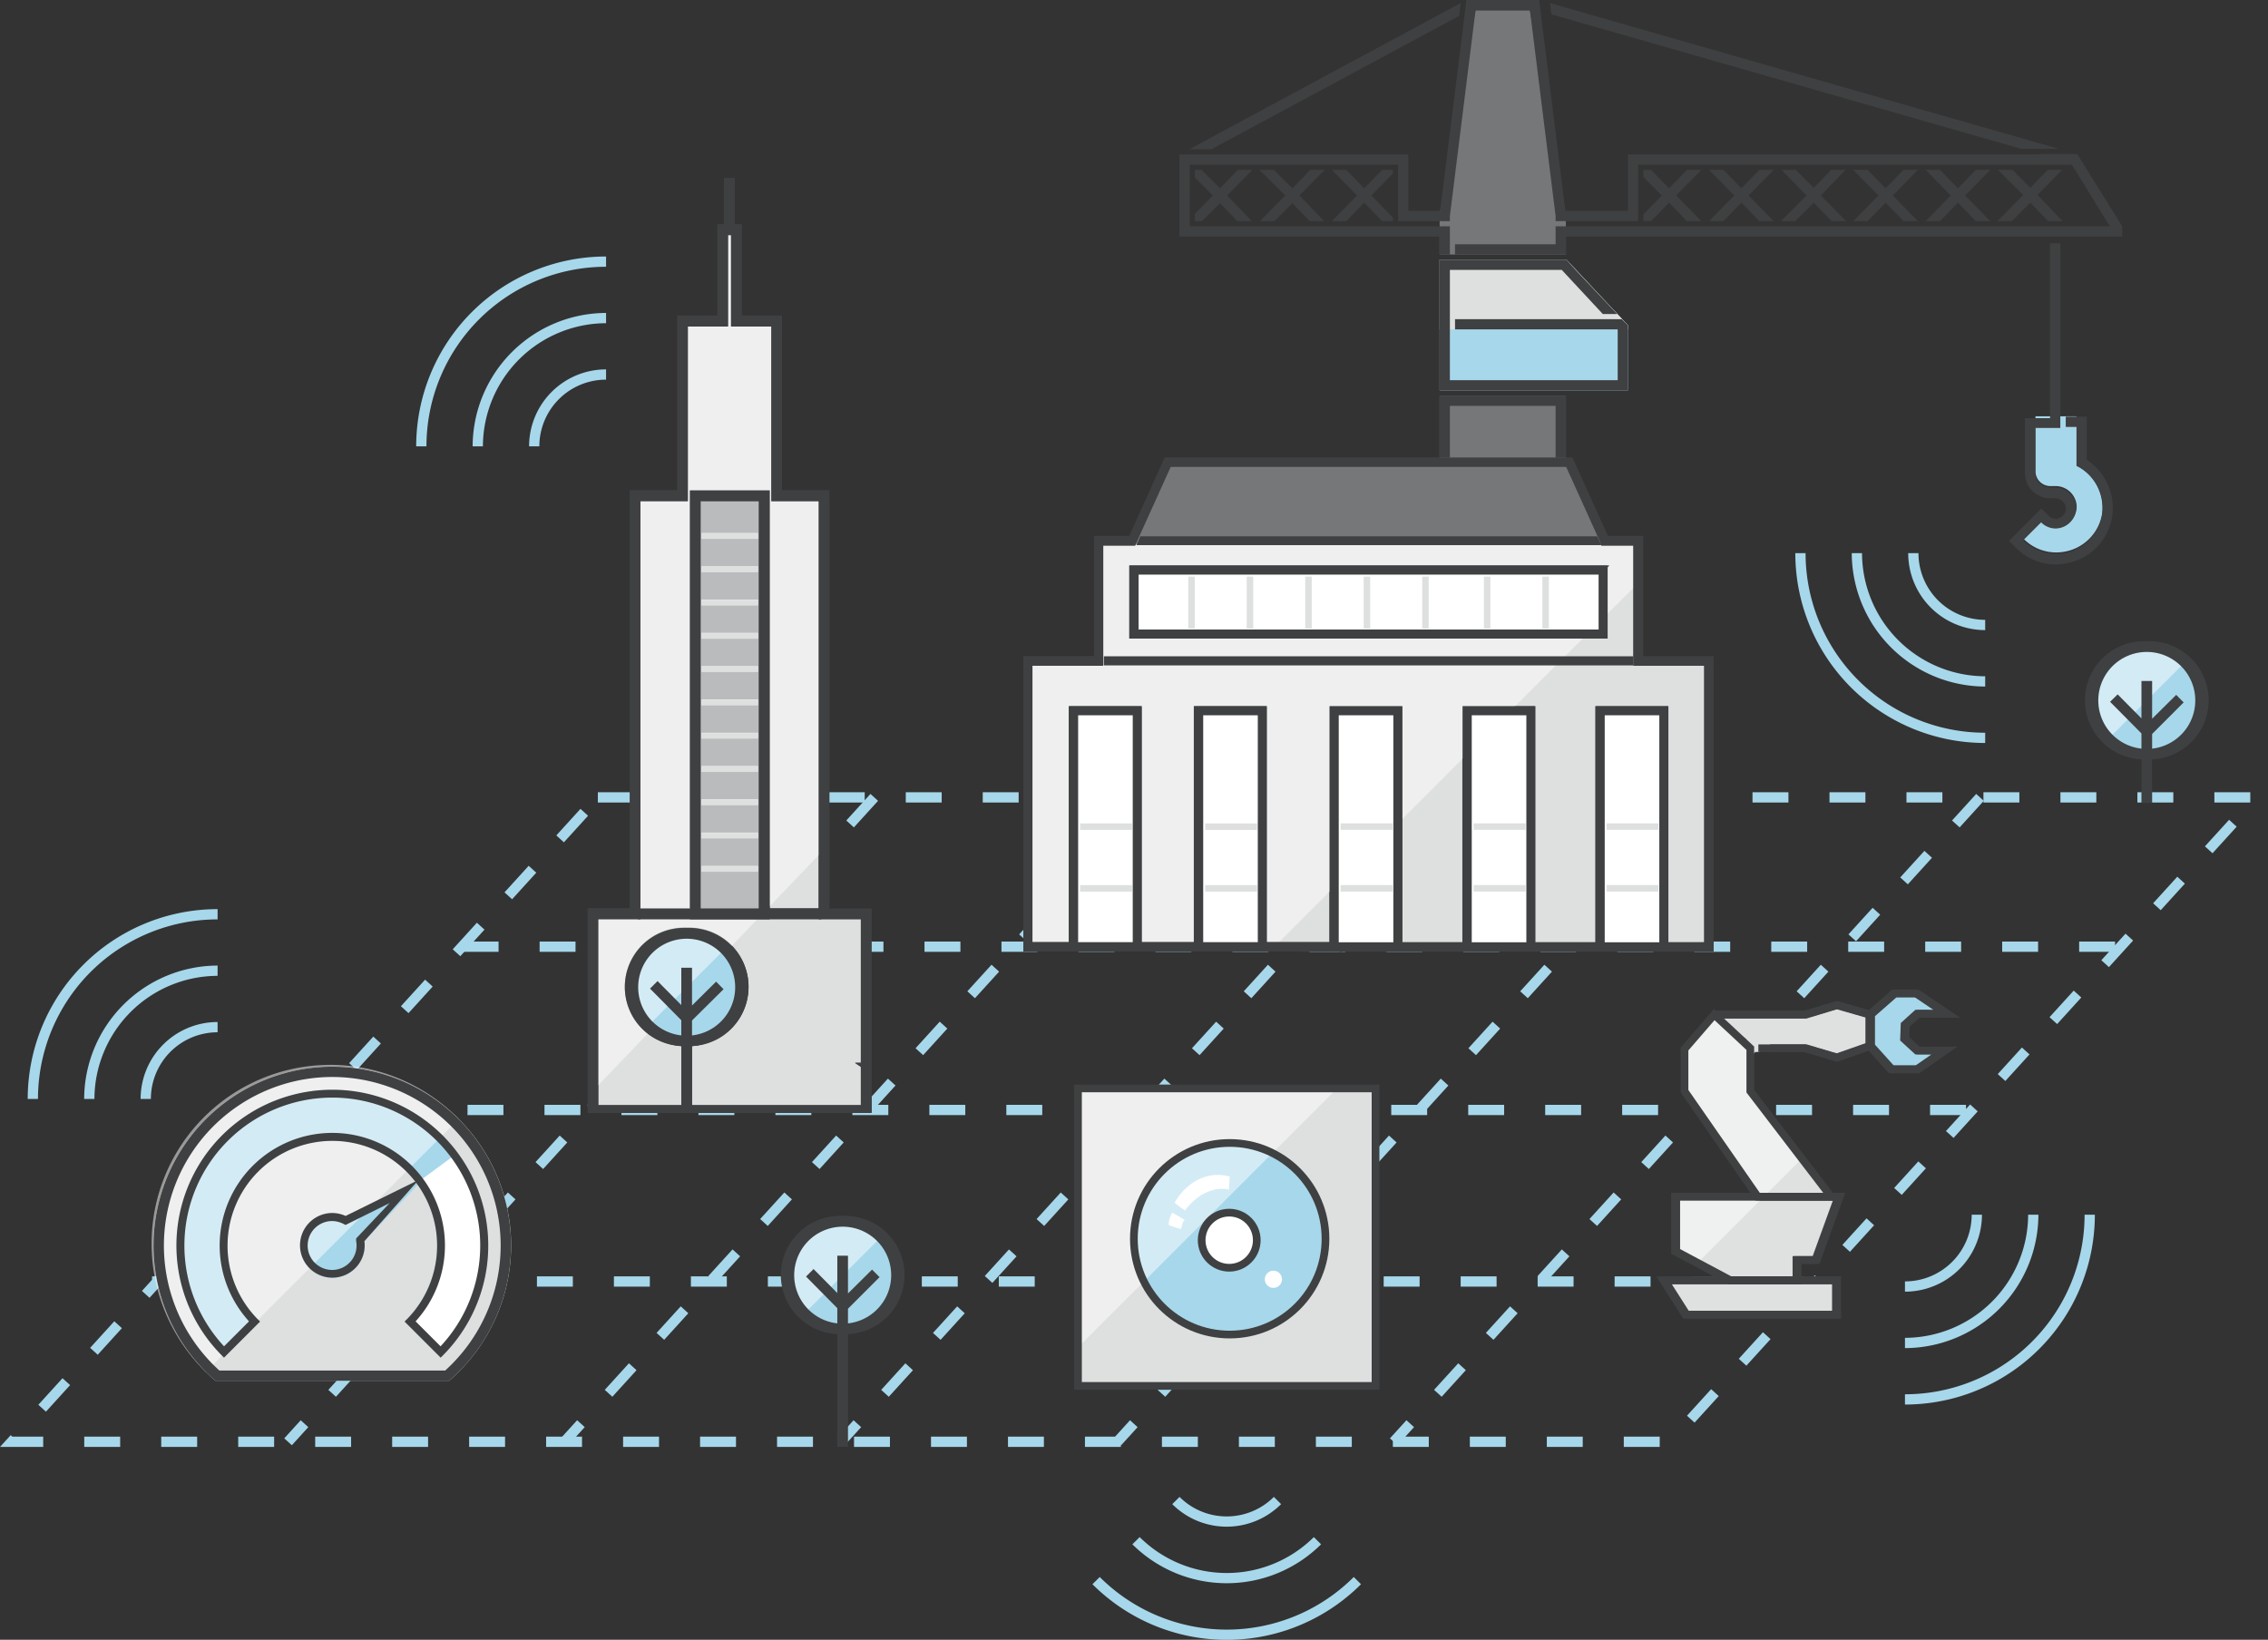 <?xml version="1.0" encoding="UTF-8"?>
<svg xmlns="http://www.w3.org/2000/svg" id="Layer_1" viewBox="0 0 441.95 319.57">
  <rect x="0" y="0" width="441.95" height="319.57" fill="#333333" stroke="none"/>
  <defs>
    <style>.cls-1,.cls-12,.cls-20{fill:none;}.cls-1{stroke:#a7d7ea;stroke-width:2px;stroke-dasharray:7 8;}.cls-1,.cls-13,.cls-14,.cls-16,.cls-17,.cls-18,.cls-19,.cls-20,.cls-21,.cls-3,.cls-8{stroke-miterlimit:10;}.cls-2{fill:#dedfdf;}.cls-19,.cls-3{fill:#a6d7ea;}.cls-3{stroke:#a6d7ea;}.cls-4{fill:#26d068;}.cls-15,.cls-21,.cls-5,.cls-6{fill:#fff;}.cls-15,.cls-6{opacity:0.5;}.cls-16,.cls-17,.cls-7,.cls-8{fill:#3f4041;}.cls-13,.cls-14,.cls-16,.cls-17,.cls-18,.cls-19,.cls-20,.cls-21,.cls-8{stroke:#3f4041;}.cls-18,.cls-9{fill:#dfe0e0;}.cls-10,.cls-13{fill:#a7d7ea;}.cls-11,.cls-14{fill:#757778;}.cls-15{isolation:isolate;}.cls-16{stroke-width:0.5px;}.cls-17{stroke-width:0.54px;}.cls-18,.cls-19,.cls-20,.cls-21{stroke-width:1.5px;}</style>
  </defs>
  <title>appdirect-industrial-iot-challenge</title>
  <polygon class="cls-1" points="116.5 155.4 439.69 155.4 325.46 280.99 2.26 280.99 116.5 155.4"></polygon>
  <line class="cls-1" x1="29.63" y1="249.75" x2="352.83" y2="249.75"></line>
  <line class="cls-1" x1="61.1" y1="216.32" x2="384.3" y2="216.32"></line>
  <line class="cls-1" x1="90.15" y1="184.5" x2="413.35" y2="184.5"></line>
  <line class="cls-1" x1="385.83" y1="155.4" x2="271.59" y2="280.99"></line>
  <line class="cls-1" x1="331.96" y1="155.4" x2="217.73" y2="280.99"></line>
  <line class="cls-1" x1="278.09" y1="155.4" x2="163.86" y2="280.99"></line>
  <line class="cls-1" x1="224.23" y1="155.4" x2="109.99" y2="280.99"></line>
  <line class="cls-1" x1="170.36" y1="155.4" x2="56.13" y2="280.99"></line>
  <path class="cls-2" d="M68.49,318.37h45.56a34.85,34.85,0,1,0-45.56,0Z" transform="translate(-26.52 -49.27)"></path>
  <path class="cls-3" d="M70.16,313.12l6.32-6.32a20.92,20.92,0,1,1,29.58,0l6.32,6.32a29.86,29.86,0,1,0-42.22,0Z" transform="translate(-26.52 -49.27)"></path>
  <polygon class="cls-4" points="80.62 231 80.62 231 80.62 231 80.62 231"></polygon>
  <path class="cls-3" d="M107.14,280.27,93.9,286.84A5.8,5.8,0,1,0,97,291l10.16-10.73h0Z" transform="translate(-26.52 -49.27)"></path>
  <path class="cls-5" d="M108.09,279.57a20.92,20.92,0,0,1-2,27.23l6.32,6.32a29.86,29.86,0,0,0,2.89-38.87Z" transform="translate(-26.52 -49.27)"></path>
  <path class="cls-6" d="M115.91,267.37a34.85,34.85,0,1,0-49.28,49.28Z" transform="translate(-26.52 -49.27)"></path>
  <polygon class="cls-7" points="80.62 231 80.62 231 80.62 231 80.62 231"></polygon>
  <polyline class="cls-7" points="80.62 231 80.62 231 80.62 231"></polyline>
  <path class="cls-8" d="M104.71,282.07l-8.11,8.57-.18.19,0,.26a5.26,5.26,0,0,1-5.18,6.18A5.3,5.3,0,0,1,87,295.14a5.27,5.27,0,0,1,4.22-8.4,5.33,5.33,0,0,1,2.4.58l.24.12.24-.12,10.57-5.25m1.36-1.27-12.16,6a5.84,5.84,0,0,0-2.64-.63A5.8,5.8,0,1,0,97,291Z" transform="translate(-26.52 -49.27)"></path>
  <path class="cls-8" d="M91.27,262.68a29.33,29.33,0,0,1,21.11,49.69l-5.57-5.57a21.45,21.45,0,1,0-31.07,0l-5.57,5.57a29.33,29.33,0,0,1,21.11-49.69m0-.53a29.86,29.86,0,0,0-21.11,51l6.32-6.32a20.92,20.92,0,1,1,29.58,0l6.32,6.32a29.86,29.86,0,0,0-21.11-51Z" transform="translate(-26.52 -49.27)"></path>
  <path class="cls-7" d="M91.27,259.16a32.85,32.85,0,0,1,22,57.21h-44a32.85,32.85,0,0,1,22-57.21m0-2a34.85,34.85,0,0,0-22.78,61.21h45.56a34.85,34.85,0,0,0-22.78-61.21Z" transform="translate(-26.52 -49.27)"></path>
  <polygon class="cls-9" points="339.41 202.74 341.23 204.43 341.76 205.02 342.91 205.02 346.26 201.74 339.41 202.74"></polygon>
  <path class="cls-10" d="M431.16,140v-4.6h0v-5h-8v10.7a2.9,2.9,0,0,0,2.9,2.9h.9a4.13,4.13,0,0,1,4.2,3.6,4,4,0,0,1-4,4.4,3.63,3.63,0,0,1-2.8-1.2l-3.5,3.5a8.93,8.93,0,0,0,7.9,2.5,9,9,0,0,0,7.4-7.5A9.29,9.29,0,0,0,431.16,140Z" transform="translate(-26.52 -49.27)"></path>
  <polygon class="cls-10" points="317.23 76.1 280.53 76.1 280.53 50.6 305.23 50.6 317.23 63.4 317.23 76.1"></polygon>
  <polygon class="cls-2" points="317.23 63.4 305.23 50.6 280.53 50.6 280.53 64.2 317.23 64.2 317.23 63.4"></polygon>
  <path class="cls-10" d="M378.36,157.07a35,35,0,0,0,35,35v2a37,37,0,0,1-37-37Z" transform="translate(-26.52 -49.27)"></path>
  <path class="cls-10" d="M389.36,157.07a24.07,24.07,0,0,0,24,24v2a26.08,26.08,0,0,1-26-26Z" transform="translate(-26.52 -49.27)"></path>
  <path class="cls-10" d="M400.36,157.07a13,13,0,0,0,13,13v2a15,15,0,0,1-15-15Z" transform="translate(-26.52 -49.27)"></path>
  <polygon class="cls-11" points="305.13 49.6 305.13 41.9 298.13 2 292.83 2 287.53 2 280.53 41.8 280.53 49.6 305.13 49.6"></polygon>
  <rect class="cls-11" x="280.53" y="77.1" width="24.6" height="13"></rect>
  <polygon class="cls-7" points="284.63 0.6 231.73 29.1 236.03 29.1 284.33 3.1 284.63 0.6"></polygon>
  <line class="cls-12" x1="299.93" x2="404.83" y2="30.1"></line>
  <polygon class="cls-7" points="271.43 33.1 269.33 33.1 265.83 36.7 262.33 33.1 259.53 33.1 264.43 38.1 259.53 43.1 262.33 43.1 265.83 39.5 269.33 43.1 271.43 43.1 271.43 42.4 267.23 38.1 271.43 33.8 271.43 33.1"></polygon>
  <polygon class="cls-7" points="253.23 38.1 258.13 33.1 255.33 33.1 251.83 36.7 248.23 33.1 245.43 33.1 250.43 38.1 245.53 43.1 248.33 43.1 251.83 39.6 255.23 43.1 258.03 43.1 253.23 38.1"></polygon>
  <polygon class="cls-7" points="239.13 38.1 244.03 33.1 241.23 33.1 237.73 36.7 234.13 33.1 232.83 33.1 232.83 34.6 236.33 38.1 232.83 41.7 232.83 43.1 234.23 43.1 237.73 39.6 241.13 43.1 243.93 43.1 239.13 38.1"></polygon>
  <polygon class="cls-7" points="368.83 38.1 373.73 33.1 370.93 33.1 367.43 36.7 363.93 33.1 361.13 33.1 366.03 38.1 361.13 43.1 363.93 43.1 367.43 39.5 370.93 43.1 373.73 43.1 368.83 38.1"></polygon>
  <polygon class="cls-7" points="382.93 38.1 387.83 33.1 385.03 33.1 381.53 36.7 378.03 33.1 375.23 33.1 380.13 38.1 375.23 43.1 378.03 43.1 381.53 39.5 385.03 43.1 387.83 43.1 382.93 38.1"></polygon>
  <polygon class="cls-7" points="401.83 33.1 399.03 33.1 395.63 36.6 392.13 33.1 389.33 33.1 394.23 38 389.23 43.1 392.03 43.1 395.63 39.5 399.13 43.1 401.93 43.1 397.03 38 401.83 33.1"></polygon>
  <polygon class="cls-7" points="326.63 38.1 331.53 33.1 328.73 33.1 325.23 36.7 321.73 33.1 320.23 33.1 320.23 34.5 323.83 38.1 320.23 41.8 320.23 43.1 321.73 43.1 325.23 39.5 328.73 43.1 331.53 43.1 326.63 38.1"></polygon>
  <polygon class="cls-7" points="340.73 38.1 345.63 33.1 342.83 33.1 339.33 36.7 335.83 33.1 333.03 33.1 337.93 38.1 333.03 43.1 335.83 43.1 339.33 39.5 342.83 43.1 345.63 43.1 340.73 38.1"></polygon>
  <polygon class="cls-7" points="354.83 38.1 359.63 33.1 356.83 33.1 353.43 36.6 349.93 33.1 347.13 33.1 352.03 38.1 347.03 43.1 349.83 43.1 353.43 39.5 356.93 43.1 359.73 43.1 354.83 38.1"></polygon>
  <polygon class="cls-7" points="303.13 77.1 282.53 77.1 280.53 77.1 280.53 79.1 280.53 89.2 282.53 89.2 282.53 79.1 303.13 79.1 303.13 89.2 305.13 89.2 305.13 79.1 305.13 77.1 303.13 77.1"></polygon>
  <polygon class="cls-7" points="393.83 29 401.13 29 302.03 0.6 302.33 2.8 393.83 29"></polygon>
  <polygon class="cls-7" points="404.83 30.1 404.83 30.1 404.63 30 397.33 30 397.63 30.1 319.23 30.1 317.23 30.1 317.23 32.1 317.23 41.1 305.03 41.1 303.03 25 299.93 0 298.13 0 292.83 0 287.53 0 285.73 0 285.53 1.8 280.63 41.1 274.43 41.1 274.43 32.1 274.43 30.1 272.43 30.1 231.83 30.1 229.83 30.1 229.83 32.1 229.83 44.1 229.83 46.1 231.83 46.1 272.43 46.1 274.43 46.1 280.53 46.1 280.53 47.6 280.53 49.6 282.53 49.6 282.53 47.6 282.53 44.1 280.53 44.1 276.53 44.1 274.43 44.1 273.53 44.1 272.43 44.1 270.43 44.1 231.83 44.1 231.83 32.1 272.43 32.1 272.43 41.1 272.43 43.1 273.53 43.1 274.43 43.1 280.53 43.1 282.03 43.1 282.53 43.1 282.53 42.1 287.53 2 292.83 2 298.13 2 303.13 42.1 303.13 43.1 304.03 43.1 305.13 43.1 317.23 43.1 319.23 43.1 319.23 41.1 319.23 32.1 403.73 32.1 411.13 44.1 322.33 44.1 319.23 44.1 317.23 44.1 314.43 44.1 313.73 44.1 305.13 44.1 303.13 44.1 303.13 47.6 283.53 47.6 283.53 49.6 303.13 49.6 305.13 49.6 305.13 47.6 305.13 46.1 317.23 46.1 319.23 46.1 413.53 46.1 413.53 44.1 404.83 30.1"></polygon>
  <polygon class="cls-7" points="316.03 62.2 313.33 62.2 313.03 62.2 312.23 62.2 310.33 62.2 285.93 62.2 283.53 62.2 283.53 64.2 312.23 64.2 312.23 64.2 314.23 64.2 315.23 64.2 315.23 74.1 282.53 74.1 282.53 65 282.53 64.2 282.53 62.2 282.53 60.6 282.53 56 282.53 52.6 283.53 52.6 285.93 52.6 302.73 52.6 304.03 52.6 304.33 52.6 312.33 61.2 315.13 61.2 307.03 52.6 307.03 52.6 305.23 50.6 304.03 50.6 302.73 50.6 283.53 50.6 282.53 50.6 280.53 50.6 280.53 52.6 280.53 62.2 280.53 64.2 280.53 76.1 317.23 76.1 317.23 64.2 317.23 63.4 316.03 62.2"></polygon>
  <path class="cls-7" d="M433.16,138.87v-8.4h-4.1v2h2.1v7.6a9,9,0,0,1-2.5,17,7.57,7.57,0,0,1-1.5.1,9.25,9.25,0,0,1-6.4-2.6l3.5-3.5a4,4,0,0,0,2.8,1.2,4.05,4.05,0,0,0,4-4.4,4.13,4.13,0,0,0-4.2-3.6H426a2.9,2.9,0,0,1-2.9-2.9v-8.7H428v-36h-2v34.1h-4.9v10.7a4.91,4.91,0,0,0,4.9,4.9h.9a2.18,2.18,0,0,1,2.2,1.8,1.65,1.65,0,0,1-.5,1.5,2.13,2.13,0,0,1-1.5.7,2,2,0,0,1-1.4-.6l-1.4-1.4-1.4,1.4-3.5,3.5-1.4,1.4,1.4,1.4a10.8,10.8,0,0,0,7.8,3.2,13.67,13.67,0,0,0,1.9-.2,11,11,0,0,0,9-9.1A11.26,11.26,0,0,0,433.16,138.87Z" transform="translate(-26.52 -49.27)"></path>
  <polygon class="cls-2" points="161.11 177.5 161.11 96.03 151.86 96.03 151.86 61.97 144.02 61.97 144.02 44.19 140.29 44.19 140.29 61.97 132.4 61.97 132.4 96.03 123.21 96.03 123.21 177.5 114.99 177.5 114.99 216.32 123.21 216.32 132.4 216.32 140.29 216.32 144.02 216.32 151.86 216.32 161.11 216.32 169.32 216.32 169.32 177.5 161.11 177.5"></polygon>
  <circle class="cls-13" cx="133.81" cy="192.32" r="11.03"></circle>
  <path class="cls-8" d="M194.77,255.64v9.48H142.6V227.85h8.22V146.38h9.24V112.32h7.84V94.54h1.57v17.79h7.84v34.06h9.24v81.47h8.22v29a8.42,8.42,0,0,1,1.08.86V226.83h-8.22V145.3h-9.24V111.24h-7.84V93.46h-3.73v17.79H159V145.3h-9.24v81.47h-8.22v38.82h54.33V254.83A8.06,8.06,0,0,1,194.77,255.64Z" transform="translate(-26.52 -49.27)"></path>
  <rect class="cls-8" x="141.59" y="35.16" width="1.08" height="9.08"></rect>
  <rect class="cls-8" x="124.83" y="177.5" width="34.71" height="1.08"></rect>
  <path class="cls-14" d="M176,145.3H161.47v82.55H176V145.3Z" transform="translate(-26.52 -49.27)"></path>
  <path class="cls-8" d="M174.87,146.38v80.39H162.55V146.38h12.33M176,145.3H161.47v82.55H176V145.3Z" transform="translate(-26.52 -49.27)"></path>
  <rect class="cls-2" x="136.67" y="103.87" width="11.03" height="1.08"></rect>
  <rect class="cls-2" x="136.67" y="110.36" width="11.03" height="1.08"></rect>
  <rect class="cls-2" x="136.67" y="116.85" width="11.03" height="1.08"></rect>
  <rect class="cls-2" x="136.67" y="123.33" width="11.03" height="1.08"></rect>
  <rect class="cls-2" x="136.67" y="129.82" width="11.03" height="1.08"></rect>
  <rect class="cls-2" x="136.67" y="136.31" width="11.03" height="1.08"></rect>
  <rect class="cls-2" x="136.67" y="142.8" width="11.03" height="1.08"></rect>
  <rect class="cls-2" x="136.67" y="149.28" width="11.03" height="1.08"></rect>
  <rect class="cls-2" x="136.67" y="155.77" width="11.03" height="1.08"></rect>
  <rect class="cls-2" x="136.67" y="162.26" width="11.03" height="1.08"></rect>
  <rect class="cls-2" x="136.67" y="168.75" width="11.03" height="1.08"></rect>
  <path class="cls-15" d="M160.33,230.56a11,11,0,0,0-7.78,18.81l15.62-15.62A11,11,0,0,0,160.33,230.56Z" transform="translate(-26.52 -49.27)"></path>
  <path class="cls-8" d="M160.33,230.56a11,11,0,0,0-1.08,22v-1.08a9.95,9.95,0,1,1,2.16,0v1.08a11,11,0,0,0-1.08-22Z" transform="translate(-26.52 -49.27)"></path>
  <polygon class="cls-8" points="140.29 192.69 139.54 191.94 134.35 197.07 134.35 189.02 133.26 189.02 133.26 197.02 128.13 191.83 127.37 192.59 133.26 198.53 133.26 216.32 134.35 216.32 134.35 198.59 140.29 192.69"></polygon>
  <polygon class="cls-2" points="319.86 128.19 319.86 104.77 313.08 104.77 306.18 89.52 227.12 89.52 220.22 104.77 213.45 104.77 213.45 128.19 199.65 128.19 199.65 185.16 333.72 185.16 333.72 128.19 319.86 128.19"></polygon>
  <rect class="cls-5" x="208.5" y="137.87" width="13.74" height="47.29"></rect>
  <rect class="cls-5" x="232.87" y="137.87" width="13.74" height="47.29"></rect>
  <polygon class="cls-11" points="319.86 105.97 319.86 104.77 313.08 104.77 306.18 89.52 227.12 89.52 220.22 104.77 213.45 104.77 213.45 105.97 319.86 105.97"></polygon>
  <rect class="cls-5" x="311.1" y="137.86" width="13.74" height="47.29"></rect>
  <rect class="cls-5" x="220.28" y="110.47" width="92.67" height="13.74"></rect>
  <rect class="cls-2" x="231.49" y="112.37" width="1.27" height="10.13"></rect>
  <rect class="cls-2" x="242.88" y="112.37" width="1.27" height="10.13"></rect>
  <rect class="cls-2" x="254.28" y="112.37" width="1.27" height="10.13"></rect>
  <rect class="cls-2" x="265.67" y="112.37" width="1.27" height="10.13"></rect>
  <rect class="cls-2" x="277.06" y="112.37" width="1.27" height="10.13"></rect>
  <rect class="cls-2" x="289.09" y="112.37" width="1.27" height="10.13"></rect>
  <rect class="cls-2" x="300.49" y="112.37" width="1.27" height="10.13"></rect>
  <rect class="cls-2" x="210.4" y="172.5" width="10.13" height="1.27"></rect>
  <rect class="cls-2" x="210.4" y="160.47" width="10.13" height="1.27"></rect>
  <rect class="cls-2" x="234.78" y="172.5" width="10.13" height="1.27"></rect>
  <rect class="cls-2" x="234.78" y="160.48" width="10.13" height="1.27"></rect>
  <rect class="cls-2" x="313" y="172.49" width="10.13" height="1.27"></rect>
  <rect class="cls-2" x="313" y="160.46" width="10.13" height="1.27"></rect>
  <polygon class="cls-16" points="312.39 183.9 312.39 139.15 323.53 139.15 323.53 183.9 324.79 183.9 324.79 137.88 311.12 137.88 311.12 183.9 312.39 183.9"></polygon>
  <rect class="cls-5" x="259.27" y="137.86" width="13.74" height="47.29"></rect>
  <rect class="cls-2" x="261.18" y="172.49" width="10.13" height="1.27"></rect>
  <rect class="cls-2" x="261.18" y="160.46" width="10.13" height="1.27"></rect>
  <polygon class="cls-16" points="260.56 183.9 260.56 139.15 271.7 139.15 271.7 183.9 272.96 183.9 272.96 137.88 259.29 137.88 259.29 183.9 260.56 183.9"></polygon>
  <rect class="cls-5" x="285.18" y="137.86" width="13.74" height="47.29"></rect>
  <rect class="cls-2" x="287.09" y="172.49" width="10.13" height="1.27"></rect>
  <rect class="cls-2" x="287.09" y="160.46" width="10.13" height="1.27"></rect>
  <polygon class="cls-16" points="286.47 183.9 286.47 139.15 297.61 139.15 297.61 183.9 298.88 183.9 298.88 137.88 285.21 137.88 285.21 183.9 286.47 183.9"></polygon>
  <polygon class="cls-15" points="313.08 104.77 306.18 89.52 227.12 89.52 220.22 104.77 213.45 104.77 213.45 128.19 199.65 128.19 199.65 185.16 247.69 185.16 319.86 113 319.86 104.77 313.08 104.77"></polygon>
  <path class="cls-16" d="M338.21,161v11.2H248.07V161h90.14m1.27-1.27H246.81v13.74h92.67V159.74Z" transform="translate(-26.52 -49.27)"></path>
  <rect class="cls-16" x="215.35" y="128.19" width="102.61" height="1.2"></rect>
  <polygon class="cls-16" points="311.56 105.97 310.99 104.77 222.31 104.77 221.8 105.97 311.56 105.97"></polygon>
  <polygon class="cls-16" points="209.78 183.9 209.78 139.15 220.92 139.15 220.92 183.9 222.18 183.9 222.18 137.88 208.51 137.88 208.51 183.9 209.78 183.9"></polygon>
  <polygon class="cls-16" points="234.15 183.9 234.15 139.15 245.29 139.15 245.29 183.9 246.55 183.9 246.55 137.88 232.88 137.88 232.88 183.9 234.15 183.9"></polygon>
  <path class="cls-17" d="M346.38,177.46V154h-6.77l-6.9-15.26H253.64L246.74,154H240v23.42h-13.8v57h61.46a9.86,9.86,0,0,1-1-1.27H227.37V178.73h13.8V155.31h6.33l.32-.76L254.4,140h77.42l6.58,14.56.32.76h6.33v23.42h13.8v54.44H284.18a13.1,13.1,0,0,1-2.69,1.27h78.62v-57Z" transform="translate(-26.52 -49.27)"></path>
  <path class="cls-10" d="M33.92,263.45a35,35,0,0,1,35-35v-2a37,37,0,0,0-37,37Z" transform="translate(-26.52 -49.27)"></path>
  <path class="cls-10" d="M44.92,263.45a24.07,24.07,0,0,1,24-24v-2a26.08,26.08,0,0,0-26,26Z" transform="translate(-26.52 -49.27)"></path>
  <path class="cls-10" d="M55.92,263.45a13,13,0,0,1,13-13v-2a15,15,0,0,0-15,15Z" transform="translate(-26.52 -49.27)"></path>
  <circle class="cls-13" cx="164.2" cy="248.52" r="11.03"></circle>
  <path class="cls-15" d="M190.73,286.76a11,11,0,0,0-7.78,18.81L198.57,290A11.21,11.21,0,0,0,190.73,286.76Z" transform="translate(-26.52 -49.27)"></path>
  <path class="cls-8" d="M190.73,286.76a11,11,0,0,0-1.08,22v-1.08a9.95,9.95,0,1,1,2.16,0v1.08a11,11,0,0,0-1.08-22Z" transform="translate(-26.52 -49.27)"></path>
  <polygon class="cls-8" points="163.66 281.47 164.74 281.47 164.74 254.85 170.69 248.9 169.93 248.14 164.74 253.28 164.74 245.22 163.66 245.22 163.66 253.22 158.53 248.03 157.77 248.79 163.66 254.74 163.66 281.47"></polygon>
  <polyline class="cls-18" points="333.78 197.74 351.66 197.74 357.82 195.88 364.3 197.74 364.3 203.83 357.82 206.11 351.66 204.29 342.64 204.29"></polyline>
  <polygon class="cls-19" points="364.3 197.74 369.02 193.6 373.34 193.6 379.25 197.59 373.51 197.56 371.13 199.72 371.03 202.46 373.51 204.74 378.77 204.74 373.51 208.4 368.41 208.4 364.3 203.83 364.3 197.74"></polygon>
  <polygon class="cls-18" points="324.13 249.52 328.4 256.22 357.75 256.22 357.75 249.52 324.13 249.52"></polygon>
  <polygon class="cls-18" points="336.94 249.52 326.38 243.88 326.38 233.22 358.23 233.22 353.75 245.56 350.06 245.56 350.06 249.52 336.94 249.52"></polygon>
  <polygon class="cls-9" points="356.53 233.22 340.8 212.66 340.8 204.29 333.78 197.74 327.99 204.44 327.99 212.66 342.26 233.22 356.53 233.22"></polygon>
  <polygon class="cls-15" points="330.72 246.2 350.96 225.96 340.8 212.66 340.8 204.29 333.78 197.74 327.99 204.44 327.99 212.66 342.26 233.22 326.38 233.22 326.38 243.88 330.72 246.2"></polygon>
  <polygon class="cls-20" points="324.4 249.52 328.67 256.22 358.02 256.22 358.02 249.52 324.4 249.52"></polygon>
  <polyline class="cls-20" points="334.04 197.74 351.93 197.74 358.08 195.88 364.57 197.74 364.57 203.83 358.08 206.11 351.93 204.29 344.91 204.29"></polyline>
  <polygon class="cls-20" points="364.57 197.74 369.29 193.6 373.61 193.6 379.52 197.59 373.78 197.56 371.39 199.72 371.3 202.46 373.78 204.74 379.03 204.74 373.78 208.4 368.68 208.4 364.57 203.83 364.57 197.74"></polygon>
  <polygon class="cls-20" points="337.21 249.52 326.64 243.88 326.64 233.22 358.5 233.22 354.02 245.56 350.32 245.56 350.32 249.52 337.21 249.52"></polygon>
  <polygon class="cls-20" points="356.8 233.22 341.07 212.66 341.07 204.29 334.04 197.74 328.25 204.44 328.25 212.66 342.53 233.22 356.8 233.22"></polygon>
  <path class="cls-10" d="M144.62,101.26a35,35,0,0,0-35,35h-2a37,37,0,0,1,37-37Z" transform="translate(-26.52 -49.27)"></path>
  <path class="cls-10" d="M144.62,112.26a24.07,24.07,0,0,0-24,24h-2a26.08,26.08,0,0,1,26-26Z" transform="translate(-26.52 -49.27)"></path>
  <path class="cls-10" d="M144.62,123.26a13,13,0,0,0-13,13h-2a15,15,0,0,1,15-15Z" transform="translate(-26.52 -49.27)"></path>
  <path class="cls-10" d="M240.82,356.61a35,35,0,0,0,49.5,0l1.41,1.41a37,37,0,0,1-52.33,0Z" transform="translate(-26.52 -49.27)"></path>
  <path class="cls-10" d="M248.6,348.83a24.07,24.07,0,0,0,33.94,0l1.41,1.41a26.08,26.08,0,0,1-36.77,0Z" transform="translate(-26.52 -49.27)"></path>
  <path class="cls-10" d="M256.37,341a13,13,0,0,0,18.38,0l1.41,1.41a15,15,0,0,1-21.21,0Z" transform="translate(-26.52 -49.27)"></path>
  <path class="cls-10" d="M397.73,321a35,35,0,0,0,35-35h2a37,37,0,0,1-37,37Z" transform="translate(-26.52 -49.27)"></path>
  <path class="cls-10" d="M397.73,310a24.07,24.07,0,0,0,24-24h2a26.08,26.08,0,0,1-26,26Z" transform="translate(-26.52 -49.27)"></path>
  <path class="cls-10" d="M397.73,299a13,13,0,0,0,13-13h2a15,15,0,0,1-15,15Z" transform="translate(-26.52 -49.27)"></path>
  <rect class="cls-5" x="208.56" y="137.87" width="13.74" height="47.29"></rect>
  <rect class="cls-5" x="232.93" y="137.87" width="13.74" height="47.29"></rect>
  <polygon class="cls-11" points="319.92 105.97 319.92 104.77 313.14 104.77 306.25 89.52 227.18 89.52 220.28 104.77 213.51 104.77 213.51 105.97 319.92 105.97"></polygon>
  <rect class="cls-5" x="311.16" y="137.86" width="13.74" height="47.29"></rect>
  <rect class="cls-5" x="220.35" y="110.47" width="92.67" height="13.74"></rect>
  <rect class="cls-2" x="231.55" y="112.37" width="1.27" height="10.13"></rect>
  <rect class="cls-2" x="242.94" y="112.37" width="1.27" height="10.13"></rect>
  <rect class="cls-2" x="254.34" y="112.37" width="1.27" height="10.13"></rect>
  <rect class="cls-2" x="265.73" y="112.37" width="1.27" height="10.13"></rect>
  <rect class="cls-2" x="277.13" y="112.37" width="1.27" height="10.13"></rect>
  <rect class="cls-2" x="289.15" y="112.37" width="1.27" height="10.13"></rect>
  <rect class="cls-2" x="300.55" y="112.37" width="1.27" height="10.13"></rect>
  <rect class="cls-2" x="210.47" y="172.5" width="10.13" height="1.27"></rect>
  <rect class="cls-2" x="210.47" y="160.47" width="10.13" height="1.27"></rect>
  <rect class="cls-2" x="234.84" y="172.5" width="10.13" height="1.27"></rect>
  <rect class="cls-2" x="234.84" y="160.48" width="10.13" height="1.27"></rect>
  <rect class="cls-2" x="313.07" y="172.49" width="10.13" height="1.27"></rect>
  <rect class="cls-2" x="313.07" y="160.46" width="10.13" height="1.27"></rect>
  <polygon class="cls-16" points="312.45 183.9 312.45 139.15 323.59 139.15 323.59 183.9 324.86 183.9 324.86 137.88 311.18 137.88 311.18 183.9 312.45 183.9"></polygon>
  <rect class="cls-5" x="259.33" y="137.86" width="13.74" height="47.29"></rect>
  <rect class="cls-2" x="261.24" y="172.49" width="10.13" height="1.27"></rect>
  <rect class="cls-2" x="261.24" y="160.46" width="10.13" height="1.27"></rect>
  <polygon class="cls-16" points="260.62 183.9 260.62 139.15 271.76 139.15 271.76 183.9 273.03 183.9 273.03 137.88 259.36 137.88 259.36 183.9 260.62 183.9"></polygon>
  <rect class="cls-5" x="285.25" y="137.86" width="13.74" height="47.29"></rect>
  <rect class="cls-2" x="287.15" y="172.49" width="10.13" height="1.27"></rect>
  <rect class="cls-2" x="287.15" y="160.46" width="10.13" height="1.27"></rect>
  <polygon class="cls-16" points="286.54 183.9 286.54 139.15 297.68 139.15 297.68 183.9 298.94 183.9 298.94 137.88 285.27 137.88 285.27 183.9 286.54 183.9"></polygon>
  <path class="cls-16" d="M338.28,161v11.2H248.14V161h90.14m1.27-1.27H246.87v13.74h92.67V159.74Z" transform="translate(-26.52 -49.27)"></path>
  <rect class="cls-16" x="215.41" y="128.19" width="102.61" height="1.2"></rect>
  <polygon class="cls-16" points="311.63 105.97 311.06 104.77 222.37 104.77 221.87 105.97 311.63 105.97"></polygon>
  <polygon class="cls-16" points="209.84 183.9 209.84 139.15 220.98 139.15 220.98 183.9 222.25 183.9 222.25 137.88 208.57 137.88 208.57 183.9 209.84 183.9"></polygon>
  <polygon class="cls-16" points="234.21 183.9 234.21 139.15 245.35 139.15 245.35 183.9 246.62 183.9 246.62 137.88 232.94 137.88 232.94 183.9 234.21 183.9"></polygon>
  <path class="cls-17" d="M346.44,177.46V154h-6.77l-6.9-15.26H253.71L246.81,154H240v23.42h-13.8v57H287.7a9.86,9.86,0,0,1-1-1.27H227.44V178.73h13.8V155.31h6.33l.32-.76L254.47,140h77.42l6.58,14.56.32.76h6.33v23.42h13.8v54.44H284.25a13.1,13.1,0,0,1-2.69,1.27h78.62v-57Z" transform="translate(-26.52 -49.27)"></path>
  <polygon class="cls-15" points="115.99 212.12 161.21 164.9 161.21 97.11 150.78 97.11 150.78 63.05 144.02 63.05 144.02 45.16 140.29 45.16 140.29 63.05 133.53 63.05 133.53 97.11 124.29 97.11 124.29 177.5 116.07 177.5 115.99 212.12"></polygon>
  <circle class="cls-13" cx="133.81" cy="192.4" r="11.03"></circle>
  <path class="cls-8" d="M194.77,255.73v9.48H142.6V227.94h8.22V146.47h9.24V112.41h7.84V94.62h1.57v17.79h7.84v34.06h9.24v81.47h8.22v29a8.42,8.42,0,0,1,1.08.86V226.91h-8.22V145.39h-9.24V111.33h-7.84V93.54h-3.73v17.79H159v34.06h-9.24v81.47h-8.22v38.82h54.33V254.91A8.06,8.06,0,0,1,194.77,255.73Z" transform="translate(-26.52 -49.27)"></path>
  <rect class="cls-8" x="141.59" y="35.24" width="1.08" height="9.08"></rect>
  <rect class="cls-8" x="124.83" y="177.59" width="34.71" height="1.08"></rect>
  <path class="cls-8" d="M174.87,146.47v80.39H162.55V146.47h12.33m1.08-1.08H161.47v82.55H176V145.39Z" transform="translate(-26.52 -49.27)"></path>
  <rect class="cls-2" x="136.67" y="103.95" width="11.03" height="1.08"></rect>
  <rect class="cls-2" x="136.67" y="110.44" width="11.03" height="1.08"></rect>
  <rect class="cls-2" x="136.67" y="116.93" width="11.03" height="1.08"></rect>
  <rect class="cls-2" x="136.67" y="123.42" width="11.03" height="1.08"></rect>
  <rect class="cls-2" x="136.67" y="129.9" width="11.03" height="1.08"></rect>
  <rect class="cls-2" x="136.67" y="136.39" width="11.03" height="1.08"></rect>
  <rect class="cls-2" x="136.67" y="142.88" width="11.03" height="1.08"></rect>
  <rect class="cls-2" x="136.67" y="149.37" width="11.03" height="1.08"></rect>
  <rect class="cls-2" x="136.67" y="155.85" width="11.03" height="1.08"></rect>
  <rect class="cls-2" x="136.67" y="162.34" width="11.03" height="1.08"></rect>
  <rect class="cls-2" x="136.67" y="168.83" width="11.03" height="1.08"></rect>
  <path class="cls-15" d="M160.33,230.64a11,11,0,0,0-7.78,18.81l15.62-15.62A11,11,0,0,0,160.33,230.64Z" transform="translate(-26.52 -49.27)"></path>
  <path class="cls-8" d="M160.33,230.64a11,11,0,0,0-1.08,22v-1.08a9.95,9.95,0,1,1,2.16,0v1.08a11,11,0,0,0-1.08-22Z" transform="translate(-26.52 -49.27)"></path>
  <polygon class="cls-8" points="140.29 192.78 139.54 192.02 134.35 197.16 134.35 189.1 133.26 189.1 133.26 197.1 128.13 191.91 127.37 192.67 133.26 198.62 133.26 216.4 134.35 216.4 134.35 198.67 140.29 192.78"></polygon>
  <circle class="cls-13" cx="418.33" cy="136.51" r="11.03"></circle>
  <path class="cls-15" d="M444.85,174.75a11,11,0,0,0-7.78,18.81l15.62-15.62A11.21,11.21,0,0,0,444.85,174.75Z" transform="translate(-26.52 -49.27)"></path>
  <path class="cls-8" d="M444.85,174.75a11,11,0,0,0-1.08,22v-1.08a9.95,9.95,0,1,1,2.16,0v1.08a11,11,0,0,0-1.08-22Z" transform="translate(-26.52 -49.27)"></path>
  <polygon class="cls-8" points="417.79 155.97 418.87 155.97 418.87 142.84 424.81 136.89 424.06 136.13 418.87 141.27 418.87 133.22 417.79 133.22 417.79 141.22 412.65 136.03 411.89 136.78 417.79 142.73 417.79 155.97"></polygon>
  <rect class="cls-2" x="210.04" y="212.12" width="57.98" height="57.98"></rect>
  <circle class="cls-10" cx="240.31" cy="241.42" r="18.67"></circle>
  <polygon class="cls-6" points="210.06 262.6 259.88 212.79 210.06 212.12 210.06 262.6"></polygon>
  <rect class="cls-20" x="210.06" y="212.12" width="57.98" height="57.98"></rect>
  <circle class="cls-20" cx="239.62" cy="241.42" r="18.67"></circle>
  <circle class="cls-21" cx="239.53" cy="241.7" r="5.37"></circle>
  <circle class="cls-5" cx="248.14" cy="249.32" r="1.68"></circle>
  <path class="cls-5" d="M255.4,283.67s3.54-6.9,10.75-5.12L266,281.1s-4.48-1.32-8.57,4.08A24.07,24.07,0,0,1,255.4,283.67Z" transform="translate(-26.52 -49.27)"></path>
  <path class="cls-5" d="M257.37,287c-.48.51-.48,1-.73,1.79a24.07,24.07,0,0,1-2.38-.76,4.42,4.42,0,0,1,.71-2.43Z" transform="translate(-26.52 -49.27)"></path>
</svg>
